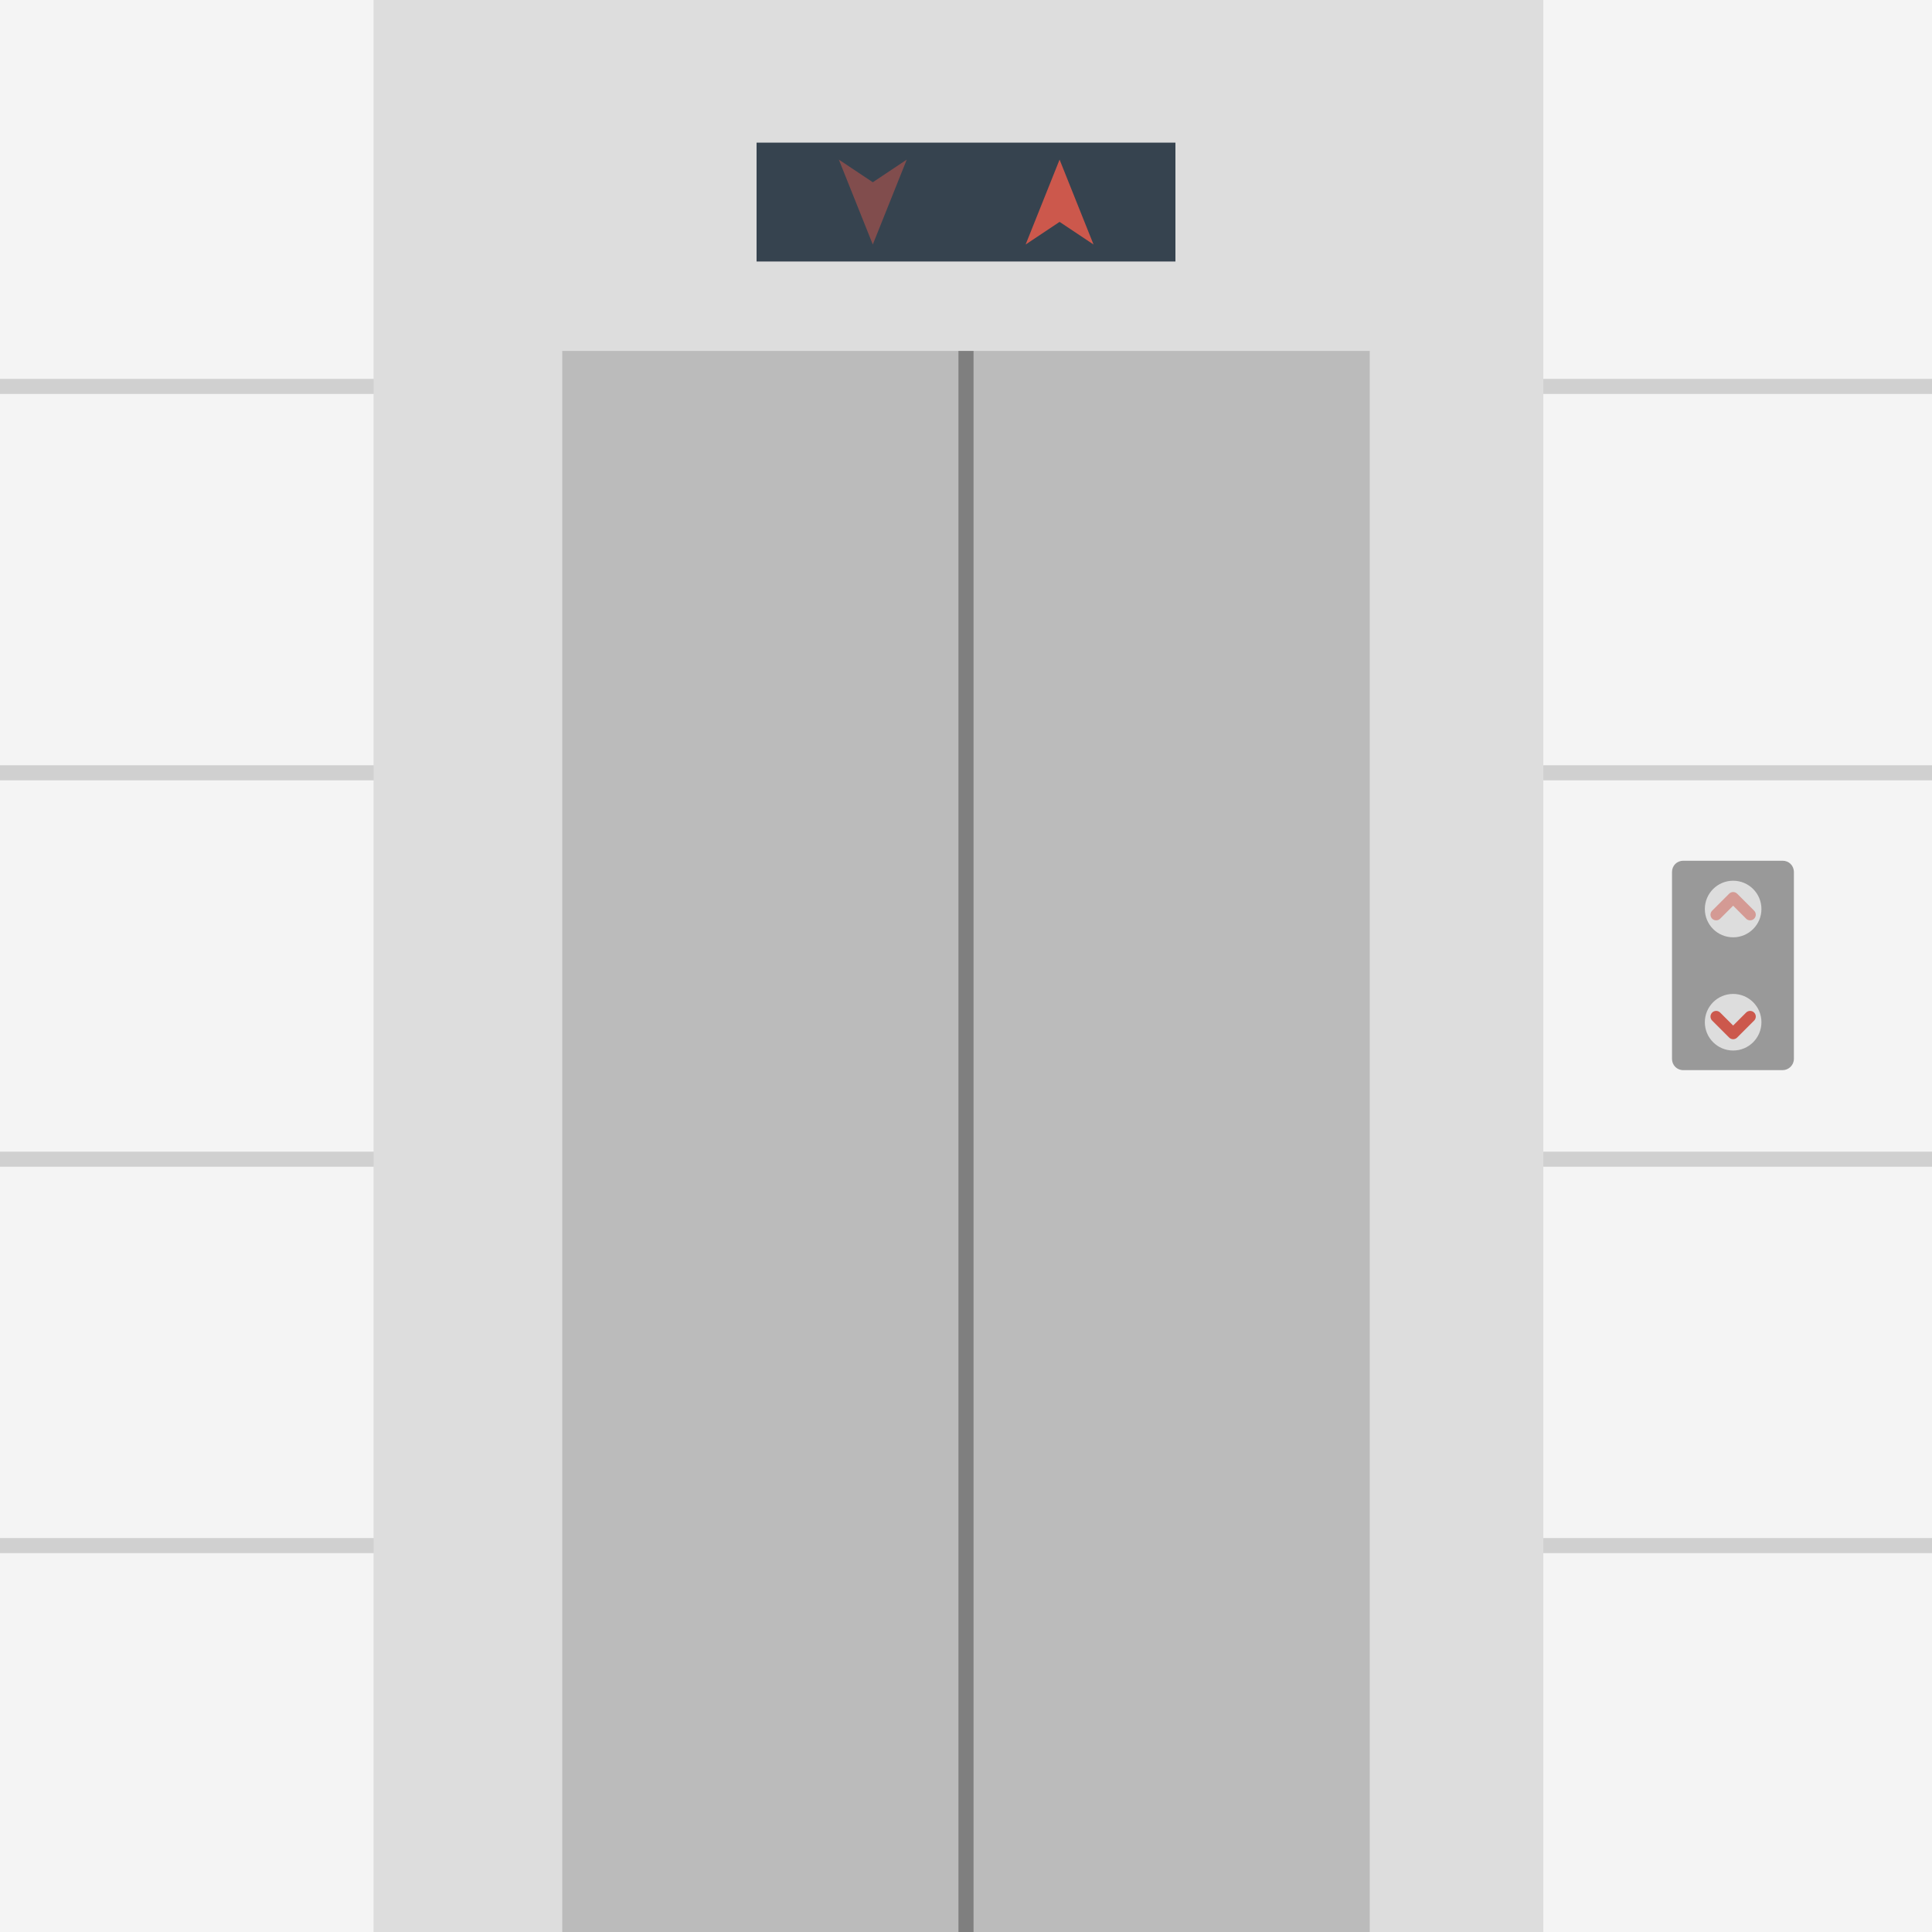 <svg version="1.1" xmlns="http://www.w3.org/2000/svg" x="0" y="0" viewBox="0 0 512 512" xml:space="preserve"><style type="text/css">.st3{fill:#ddd}</style><path fill="#f4f4f4" d="M0 0h512v512H0z"/><path d="M0 102.4h512M0 204.8h512M0 307.2h512M0 409.6h512" fill="none" stroke="#444" stroke-width="4" stroke-miterlimit="10" opacity=".2"/><path class="st3" d="M99 0h310v512H99z"/><path fill="#bbb" d="M149 93h214v419H149z"/><path opacity=".5" fill="#444" d="M254 93h4v419h-4z"/><path fill="#36434f" d="M200.5 37.8h111v31.5h-111z"/><g fill="#cc584c"><path d="M280.8 42.3l-9 22.5 9-6 9 6z"/><path opacity=".5" d="M231.3 64.8l-9-22.5 9 6 9-6z"/></g><path d="M472.4 283.6h-26.3c-1.7 0-3-1.3-3-3v-49.5c0-1.7 1.3-3 3-3h26.3c1.7 0 3 1.3 3 3v49.5c0 1.7-1.4 3-3 3z" fill="#999"/><circle class="st3" cx="459.3" cy="270.9" r="7.5"/><path fill="none" stroke="#cc584c" stroke-width="3" stroke-linecap="round" stroke-linejoin="round" stroke-miterlimit="10" d="M454.8 269.4l4.5 4.5 4.5-4.5"/><circle class="st3" cx="459.3" cy="240.9" r="7.5"/><path opacity=".5" fill="none" stroke="#cc584c" stroke-width="3" stroke-linecap="round" stroke-linejoin="round" stroke-miterlimit="10" d="M454.8 242.4l4.5-4.5 4.5 4.5"/></svg>